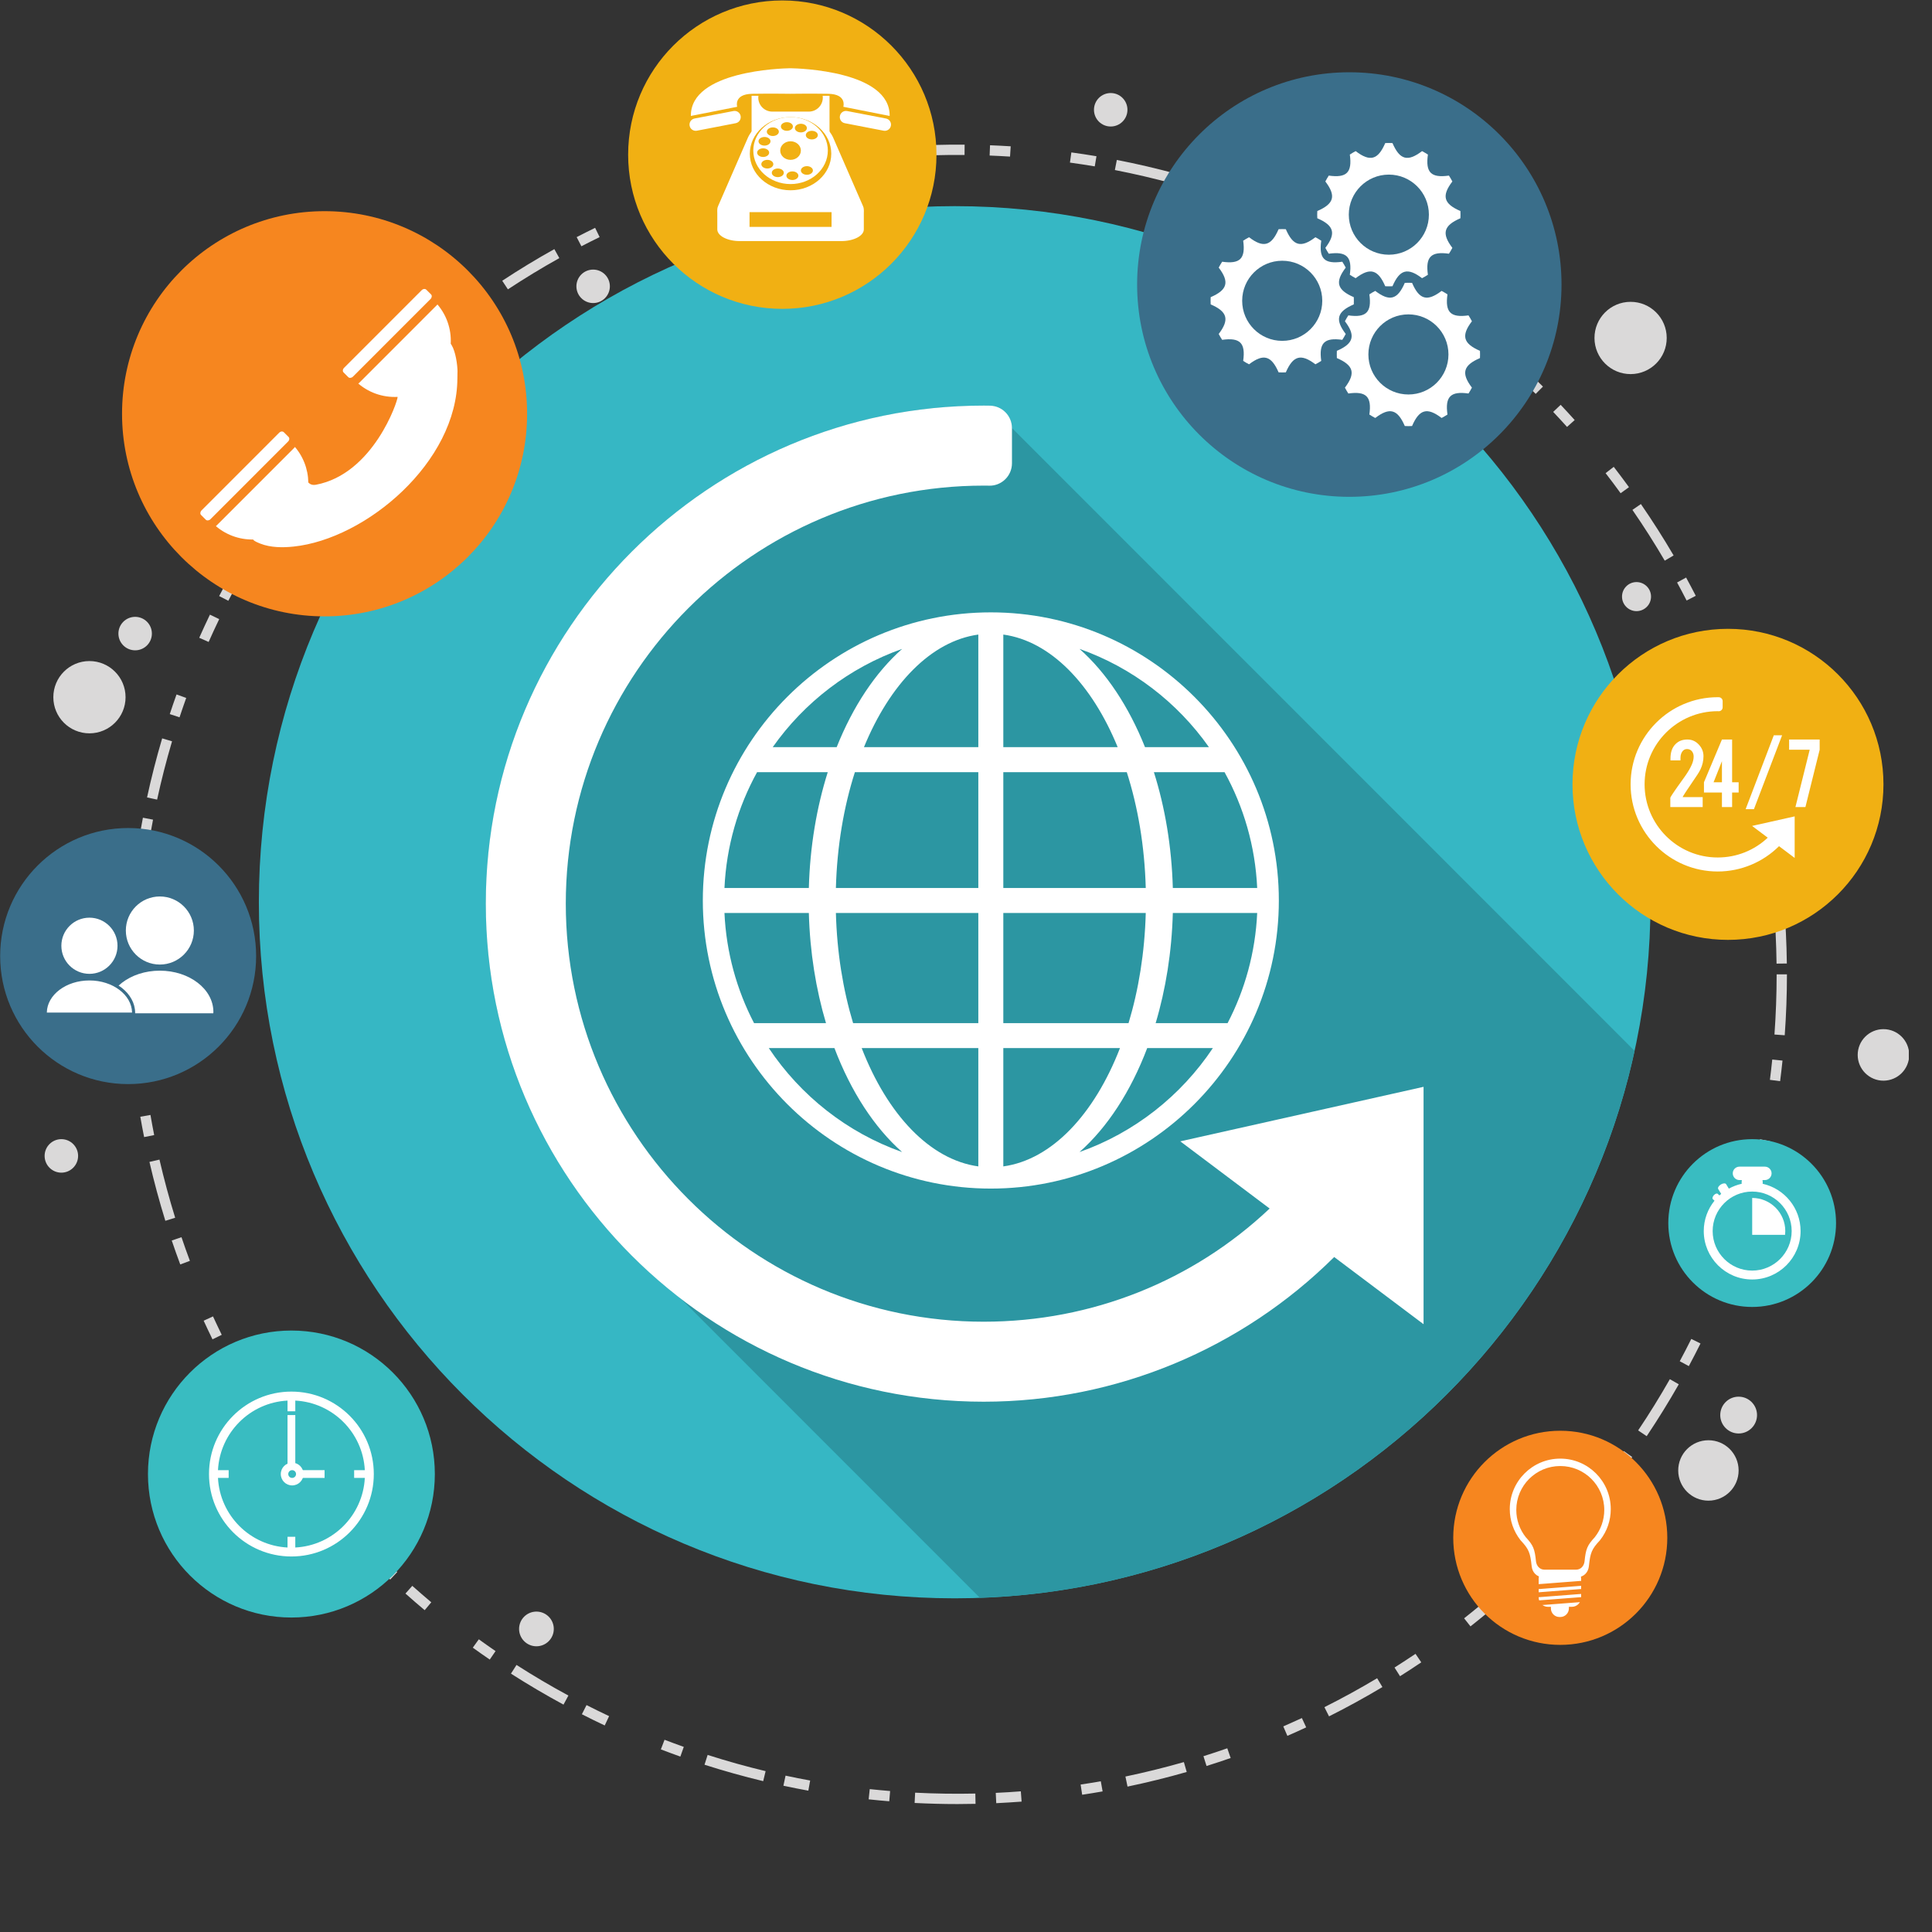 <svg xmlns="http://www.w3.org/2000/svg" xmlns:xlink="http://www.w3.org/1999/xlink" width="500" zoomAndPan="magnify" viewBox="0 0 375 375" height="500" preserveAspectRatio="xMidYMid meet" version="1.0"><rect x="0" y="0" width="375" height="375" fill="#333333" stroke="none"/><defs><clipPath id="03416dc0c5"><path d="M 24 28 L 347 28 L 347 350.25 L 24 350.25 Z M 24 28 " clip-rule="nonzero"/></clipPath><clipPath id="975402083e"><path d="M 360 199 L 370.5 199 L 370.5 210 L 360 210 Z M 360 199 " clip-rule="nonzero"/></clipPath></defs><path fill="#36b7c4" d="M 320.363 175.125 C 320.363 249.746 259.895 310.234 185.305 310.234 C 110.711 310.234 50.246 249.746 50.246 175.125 C 50.246 100.508 110.711 40.012 185.305 40.012 C 259.895 40.012 320.363 100.508 320.363 175.125 " fill-opacity="1" fill-rule="nonzero"/><path fill="#2c96a2" d="M 190.199 310.137 L 132.113 252.023 C 125.441 246.887 119.465 240.91 114.332 234.238 C 101.781 217.93 94.293 197.527 94.293 175.398 C 94.293 168.469 95.039 161.719 96.43 155.199 C 104.352 118.078 133.629 88.789 170.742 80.863 C 177.258 79.469 184.004 78.723 190.93 78.723 C 191.207 78.723 191.484 78.727 191.758 78.73 L 192.082 78.738 L 192.133 78.738 C 194.508 78.766 196.418 80.699 196.422 83.082 L 317.27 203.973 C 304.391 263.191 252.711 307.906 190.199 310.137 " fill-opacity="1" fill-rule="nonzero"/><path fill="#ffffff" d="M 276.312 210.953 L 229.094 221.535 L 246.438 234.574 C 231.617 248.578 211.992 256.543 190.93 256.543 C 146.207 256.543 109.82 220.141 109.82 175.398 C 109.82 130.656 146.207 94.258 190.93 94.258 C 191.156 94.258 191.383 94.262 191.613 94.262 L 192.023 94.27 C 193.176 94.301 194.305 93.832 195.133 93.016 C 195.957 92.199 196.422 91.086 196.422 89.922 L 196.422 83.086 C 196.422 80.703 194.512 78.766 192.133 78.738 L 191.758 78.73 C 191.484 78.727 191.207 78.723 190.93 78.723 C 137.645 78.723 94.293 122.094 94.293 175.398 C 94.293 228.707 137.645 272.07 190.93 272.07 C 216.777 272.07 241.102 261.719 258.965 243.988 L 276.312 257.027 L 276.312 210.953 " fill-opacity="1" fill-rule="nonzero"/><path fill="#ffffff" d="M 209.531 223.613 C 214.945 218.824 219.484 211.844 222.672 203.434 L 235.414 203.434 C 229.246 212.684 220.184 219.852 209.531 223.613 Z M 149.223 203.434 L 161.965 203.434 C 165.152 211.844 169.688 218.824 175.102 223.613 C 164.453 219.852 155.395 212.684 149.223 203.434 Z M 175.102 125.953 C 169.93 130.527 165.555 137.109 162.398 145.023 L 149.984 145.023 C 156.125 136.309 164.883 129.566 175.102 125.953 Z M 234.656 145.023 L 222.246 145.023 C 219.082 137.109 214.711 130.527 209.531 125.949 C 219.758 129.566 228.516 136.309 234.656 145.023 Z M 227.645 172.359 C 227.422 164.309 226.125 156.695 223.969 149.875 L 237.684 149.875 C 241.391 156.602 243.648 164.238 244.02 172.359 Z M 227.645 177.207 L 244.02 177.207 C 243.668 184.883 241.633 192.129 238.277 198.586 L 224.312 198.586 C 226.262 192.047 227.438 184.824 227.645 177.207 Z M 194.742 198.586 L 194.742 177.207 L 222.391 177.207 C 222.188 184.883 221 192.129 219.051 198.586 Z M 194.742 226.398 L 194.742 203.434 L 217.387 203.434 C 212.402 216.273 204.184 225.094 194.742 226.398 Z M 189.891 203.434 L 189.891 226.398 C 180.453 225.094 172.234 216.273 167.254 203.434 Z M 162.246 177.207 L 189.891 177.207 L 189.891 198.586 L 165.586 198.586 C 163.637 192.129 162.453 184.883 162.246 177.207 Z M 156.996 172.359 L 140.617 172.359 C 140.988 164.238 143.246 156.602 146.949 149.875 L 160.668 149.875 C 158.512 156.695 157.215 164.309 156.996 172.359 Z M 189.891 149.875 L 189.891 172.359 L 162.246 172.359 C 162.469 164.238 163.777 156.602 165.934 149.875 Z M 189.891 123.168 L 189.891 145.023 L 167.695 145.023 C 172.715 132.781 180.73 124.43 189.891 123.168 Z M 218.707 149.875 C 220.863 156.602 222.172 164.238 222.391 172.359 L 194.742 172.359 L 194.742 149.875 Z M 194.742 145.023 L 194.742 123.168 C 203.906 124.43 211.926 132.781 216.941 145.023 Z M 140.617 177.207 L 156.996 177.207 C 157.203 184.824 158.379 192.047 160.324 198.586 L 146.359 198.586 C 143.004 192.129 140.969 184.883 140.617 177.207 Z M 192.316 118.859 C 161.492 118.859 136.418 143.945 136.418 174.781 C 136.418 205.617 161.492 230.703 192.316 230.703 C 223.145 230.703 248.223 205.617 248.223 174.781 C 248.223 143.945 223.145 118.859 192.316 118.859 " fill-opacity="1" fill-rule="nonzero"/><g clip-path="url(#03416dc0c5)"><path fill="#dad9d9" d="M 196.047 30.395 C 194.734 30.312 193.414 30.246 192.086 30.191 L 192.164 28.195 C 193.504 28.246 194.844 28.316 196.176 28.398 Z M 175.535 30.402 L 175.406 28.414 C 179.316 28.156 183.305 28.051 187.234 28.078 L 187.219 30.082 C 183.332 30.039 179.398 30.156 175.535 30.402 Z M 166.734 31.211 L 166.496 29.23 C 168.117 29.035 169.766 28.859 171.402 28.715 L 171.578 30.707 C 169.965 30.852 168.336 31.02 166.734 31.211 Z M 212.492 32.293 C 210.891 32.023 209.273 31.781 207.676 31.559 L 207.949 29.582 C 209.562 29.801 211.203 30.055 212.824 30.324 Z M 151.309 33.84 L 150.875 31.887 C 152.184 31.598 153.492 31.324 154.809 31.07 L 155.191 33.027 C 153.895 33.285 152.598 33.551 151.309 33.84 Z M 227.773 35.656 C 224.031 34.641 220.207 33.746 216.395 33.004 L 216.777 31.043 C 220.637 31.793 224.512 32.703 228.301 33.73 Z M 236.246 38.227 C 234.988 37.805 233.719 37.402 232.449 37.012 L 233.035 35.102 C 234.324 35.492 235.602 35.91 236.879 36.332 Z M 135.363 38.266 L 134.727 36.367 C 138.449 35.125 142.27 33.996 146.078 33.031 L 146.57 34.969 C 142.809 35.922 139.039 37.031 135.363 38.266 Z M 127.062 41.305 L 126.324 39.449 C 127.84 38.84 129.395 38.25 130.934 37.691 L 131.613 39.566 C 130.094 40.125 128.566 40.703 127.062 41.305 Z M 251.672 44.297 C 250.191 43.621 248.688 42.965 247.195 42.344 L 247.969 40.5 C 249.477 41.129 250.996 41.793 252.496 42.48 Z M 112.848 47.801 L 111.93 46.023 C 113.113 45.41 114.309 44.812 115.512 44.223 L 116.387 46.02 C 115.199 46.602 114.02 47.191 112.848 47.801 Z M 265.59 51.488 C 262.23 49.539 258.758 47.684 255.266 45.992 L 256.145 44.195 C 259.672 45.914 263.191 47.789 266.59 49.762 Z M 273.113 56.148 C 272.008 55.418 270.895 54.703 269.77 54 L 270.824 52.312 C 271.965 53.02 273.094 53.742 274.211 54.477 Z M 98.582 56.16 L 97.484 54.492 C 100.766 52.332 104.164 50.262 107.598 48.355 L 108.566 50.098 C 105.18 51.984 101.824 54.031 98.582 56.16 Z M 91.344 61.215 L 90.156 59.605 C 91.465 58.641 92.812 57.672 94.16 56.738 L 95.301 58.375 C 93.969 59.301 92.637 60.258 91.344 61.215 Z M 286.457 65.957 C 285.207 64.934 283.922 63.91 282.641 62.93 L 283.859 61.344 C 285.152 62.344 286.457 63.371 287.723 64.414 Z M 79.242 71.137 L 77.902 69.652 C 78.895 68.754 79.898 67.871 80.914 66.996 L 82.215 68.508 C 81.215 69.371 80.223 70.246 79.242 71.137 Z M 298.078 76.453 C 295.324 73.715 292.438 71.039 289.5 68.508 L 290.801 66.996 C 293.777 69.555 296.699 72.262 299.488 75.039 Z M 67.559 82.859 L 66.07 81.527 C 68.695 78.602 71.469 75.742 74.301 73.016 L 75.68 74.457 C 72.887 77.145 70.152 79.977 67.559 82.859 Z M 304.16 82.863 C 303.277 81.879 302.379 80.91 301.473 79.949 L 302.922 78.574 C 303.844 79.547 304.746 80.531 305.645 81.531 Z M 61.832 89.602 L 60.273 88.348 C 61.297 87.074 62.359 85.793 63.422 84.555 L 64.945 85.848 C 63.891 87.082 62.844 88.34 61.832 89.602 Z M 314.562 95.734 C 313.617 94.426 312.637 93.117 311.645 91.84 L 313.227 90.613 C 314.227 91.914 315.223 93.238 316.184 94.559 Z M 52.637 102.281 L 50.965 101.191 C 51.699 100.066 52.449 98.953 53.207 97.848 L 54.852 98.98 C 54.102 100.07 53.359 101.172 52.637 102.281 Z M 323.125 108.824 C 321.168 105.484 319.059 102.164 316.852 98.969 L 318.496 97.836 C 320.73 101.074 322.867 104.43 324.848 107.812 Z M 327.371 116.559 C 326.766 115.383 326.152 114.215 325.52 113.059 L 327.273 112.102 C 327.91 113.273 328.535 114.453 329.148 115.645 Z M 44.316 116.609 L 42.539 115.695 C 44.336 112.203 46.281 108.723 48.328 105.363 L 50.035 106.406 C 48.012 109.727 46.09 113.156 44.316 116.609 Z M 40.496 124.602 L 38.672 123.793 C 39.336 122.293 40.035 120.789 40.746 119.305 L 42.547 120.172 C 41.844 121.629 41.152 123.121 40.496 124.602 Z M 334.141 131.633 C 333.559 130.129 332.945 128.613 332.316 127.137 L 334.156 126.355 C 334.789 127.852 335.41 129.387 336.004 130.914 Z M 34.848 139.234 L 32.953 138.605 C 33.375 137.324 33.812 136.055 34.266 134.793 L 36.145 135.469 C 35.699 136.711 35.266 137.973 34.848 139.234 Z M 339.07 146.492 C 338.035 142.754 336.84 139.004 335.531 135.352 L 337.41 134.68 C 338.738 138.375 339.945 142.172 340.992 145.961 Z M 341.195 155.078 C 340.91 153.777 340.609 152.492 340.297 151.207 L 342.238 150.734 C 342.555 152.031 342.859 153.336 343.148 154.648 Z M 30.496 155.203 L 28.543 154.781 C 29.375 150.938 30.363 147.074 31.477 143.316 L 33.395 143.883 C 32.297 147.598 31.316 151.406 30.496 155.203 Z M 28.859 163.895 L 26.887 163.578 C 27.145 161.957 27.434 160.32 27.738 158.719 L 29.703 159.094 C 29.398 160.676 29.113 162.289 28.859 163.895 Z M 343.871 171.41 C 343.691 169.805 343.488 168.18 343.258 166.578 L 345.238 166.297 C 345.465 167.918 345.676 169.562 345.855 171.191 Z M 27.16 179.457 L 25.168 179.336 C 25.246 177.992 25.344 176.66 25.457 175.324 L 27.445 175.492 C 27.336 176.809 27.238 178.129 27.16 179.457 Z M 344.828 187.039 C 344.777 183.152 344.59 179.223 344.258 175.359 L 346.246 175.191 C 346.578 179.102 346.777 183.074 346.824 187.016 Z M 25.023 196.098 C 24.926 193.781 24.875 191.438 24.875 189.121 C 24.875 187.508 24.898 185.875 24.945 184.258 L 26.945 184.32 C 26.895 185.914 26.871 187.527 26.871 189.121 C 26.871 191.406 26.918 193.727 27.016 196.012 Z M 346.414 200.945 L 344.422 200.801 C 344.699 196.938 344.844 193.008 344.844 189.121 L 346.844 189.121 C 346.844 193.059 346.699 197.035 346.414 200.945 Z M 25.648 205.027 C 25.488 203.406 25.352 201.746 25.242 200.109 L 27.234 199.98 C 27.348 201.59 27.477 203.227 27.637 204.832 Z M 345.52 209.855 L 343.539 209.598 C 343.707 208.289 343.859 206.973 343.992 205.656 L 345.984 205.859 C 345.844 207.195 345.691 208.523 345.52 209.855 Z M 27.973 220.707 C 27.707 219.395 27.465 218.074 27.234 216.758 L 29.203 216.41 C 29.43 217.723 29.672 219.023 29.926 220.316 Z M 342.52 226.344 L 340.574 225.883 C 340.945 224.32 341.297 222.719 341.621 221.125 L 343.578 221.531 C 343.25 223.141 342.891 224.762 342.52 226.344 Z M 32.094 236.957 C 30.93 233.199 29.891 229.355 29.008 225.527 L 30.953 225.078 C 31.828 228.855 32.852 232.656 34 236.363 Z M 338.109 241.57 L 336.223 240.922 C 337.484 237.25 338.625 233.484 339.613 229.738 L 341.543 230.246 C 340.547 234.043 339.391 237.852 338.109 241.57 Z M 34.988 245.43 C 34.418 243.891 33.855 242.324 33.336 240.781 L 35.227 240.141 C 35.742 241.668 36.289 243.207 36.859 244.73 Z M 334.945 249.977 L 333.102 249.219 C 333.602 247.996 334.086 246.758 334.559 245.516 L 336.426 246.227 C 335.949 247.484 335.457 248.73 334.945 249.977 Z M 41.246 259.965 C 40.66 258.77 40.09 257.559 39.531 256.348 L 41.344 255.512 C 41.895 256.711 42.461 257.898 43.039 259.086 Z M 327.801 265.16 L 326.039 264.215 C 326.812 262.777 327.566 261.316 328.281 259.883 L 330.066 260.77 C 329.344 262.23 328.578 263.703 327.801 265.16 Z M 49.395 274.594 C 47.305 271.27 45.316 267.82 43.484 264.348 L 45.246 263.418 C 47.059 266.844 49.023 270.25 51.09 273.535 Z M 319.621 278.762 L 317.961 277.641 C 320.125 274.426 322.191 271.078 324.117 267.699 L 325.852 268.688 C 323.906 272.105 321.805 275.496 319.621 278.762 Z M 54.352 282.027 C 53.402 280.691 52.465 279.324 51.57 277.965 L 53.234 276.863 C 54.121 278.199 55.043 279.555 55.984 280.879 Z M 314.422 286.055 L 312.832 284.855 C 313.625 283.797 314.41 282.727 315.184 281.652 L 316.809 282.809 C 316.027 283.902 315.234 284.984 314.422 286.055 Z M 64.125 294.504 C 63.246 293.492 62.383 292.469 61.531 291.438 L 63.074 290.168 C 63.918 291.188 64.766 292.195 65.633 293.195 Z M 303.645 298.898 L 302.184 297.535 C 303.293 296.348 304.391 295.129 305.449 293.922 L 306.949 295.238 C 305.879 296.461 304.766 297.691 303.645 298.898 Z M 75.738 306.59 C 72.867 303.898 70.066 301.07 67.406 298.18 L 68.879 296.828 C 71.504 299.688 74.27 302.477 77.102 305.133 Z M 292.285 309.953 L 290.965 308.453 C 293.875 305.883 296.727 303.176 299.441 300.406 L 300.867 301.805 C 298.121 304.609 295.23 307.352 292.285 309.953 Z M 82.43 312.535 C 81.176 311.484 79.922 310.398 78.699 309.305 L 80.027 307.812 C 81.238 308.891 82.48 309.965 83.711 311.004 Z M 285.422 315.68 L 284.184 314.113 C 285.223 313.293 286.25 312.461 287.266 311.617 L 288.539 313.156 C 287.512 314.008 286.473 314.852 285.422 315.68 Z M 95.062 322.121 C 93.949 321.363 92.855 320.59 91.77 319.809 L 92.938 318.188 C 94.008 318.961 95.094 319.727 96.188 320.477 Z M 271.746 325.352 L 270.676 323.668 C 272.059 322.793 273.426 321.895 274.75 321.008 L 275.867 322.66 C 274.527 323.562 273.145 324.473 271.746 325.352 Z M 109.375 330.863 C 105.922 328.996 102.488 326.973 99.176 324.852 L 100.254 323.164 C 103.523 325.262 106.914 327.262 110.328 329.105 Z M 257.965 333.145 L 257.066 331.359 C 260.523 329.625 263.969 327.734 267.301 325.742 L 268.328 327.457 C 264.949 329.477 261.461 331.391 257.965 333.145 Z M 117.375 334.91 C 115.875 334.207 114.383 333.469 112.941 332.734 L 113.844 330.957 C 115.273 331.68 116.746 332.406 118.227 333.102 Z M 249.879 336.926 L 249.086 335.094 C 250.293 334.566 251.496 334.027 252.695 333.473 L 253.531 335.281 C 252.324 335.848 251.102 336.395 249.879 336.926 Z M 132.055 340.953 C 130.789 340.5 129.527 340.035 128.273 339.555 L 128.988 337.688 C 130.227 338.164 131.469 338.621 132.723 339.07 Z M 234.188 342.777 L 233.59 340.875 C 235.148 340.387 236.699 339.871 238.215 339.34 L 238.871 341.23 C 237.34 341.758 235.766 342.285 234.188 342.777 Z M 148.137 345.719 C 144.316 344.801 140.484 343.73 136.746 342.531 L 137.352 340.629 C 141.043 341.812 144.828 342.875 148.605 343.777 Z M 218.852 346.777 L 218.445 344.824 C 222.234 344.031 226.055 343.086 229.789 342.02 L 230.34 343.938 C 226.555 345.023 222.691 345.977 218.852 346.777 Z M 156.898 347.566 C 155.289 347.273 153.664 346.953 152.059 346.609 L 152.477 344.652 C 154.062 344.996 155.668 345.312 157.25 345.598 Z M 210.047 348.359 L 209.75 346.379 C 211.059 346.188 212.367 345.969 213.664 345.742 L 214.016 347.711 C 212.695 347.945 211.375 348.16 210.047 348.359 Z M 172.605 349.625 C 171.266 349.52 169.93 349.391 168.605 349.25 L 168.816 347.266 C 170.129 347.406 171.445 347.527 172.77 347.637 Z M 193.371 349.996 L 193.277 347.996 C 194.91 347.922 196.547 347.82 198.141 347.695 L 198.293 349.691 C 196.676 349.812 195.02 349.914 193.371 349.996 Z M 185.859 350.168 C 183.094 350.168 180.289 350.094 177.527 349.953 L 177.625 347.957 C 181.516 348.156 185.445 348.211 189.312 348.129 L 189.352 350.125 C 188.195 350.152 187.027 350.164 185.859 350.168 " fill-opacity="1" fill-rule="nonzero"/></g><path fill="#3a6e8a" d="M 261.902 14.027 C 284.652 14.027 303.09 32.477 303.09 55.23 C 303.09 77.984 284.652 96.434 261.902 96.434 C 239.16 96.434 220.715 77.984 220.715 55.23 C 220.715 32.477 239.16 14.027 261.902 14.027 " fill-opacity="1" fill-rule="nonzero"/><path fill="#ffffff" d="M 248.879 66.16 C 244.586 66.16 241.105 62.676 241.105 58.383 C 241.105 54.086 244.586 50.609 248.879 50.609 C 253.172 50.609 256.652 54.086 256.652 58.383 C 256.652 62.676 253.172 66.16 248.879 66.16 Z M 262.77 59.082 C 262.777 58.852 262.785 58.617 262.785 58.383 C 262.785 58.148 262.777 57.914 262.77 57.68 C 259.504 56.27 259.078 54.738 261.207 51.941 C 261 51.551 260.777 51.172 260.539 50.801 C 257.062 51.297 255.965 50.199 256.453 46.719 C 256.09 46.48 255.711 46.258 255.32 46.047 C 252.52 48.184 250.988 47.75 249.578 44.488 C 249.348 44.477 249.113 44.469 248.879 44.469 C 248.645 44.469 248.406 44.477 248.176 44.488 C 246.766 47.75 245.234 48.184 242.438 46.047 C 242.047 46.258 241.664 46.48 241.301 46.719 C 241.789 50.199 240.695 51.297 237.219 50.801 C 236.98 51.172 236.754 51.551 236.551 51.941 C 238.676 54.738 238.25 56.27 234.992 57.68 C 234.977 57.914 234.973 58.148 234.973 58.383 C 234.973 58.617 234.977 58.852 234.992 59.082 C 238.25 60.492 238.676 62.027 236.551 64.824 C 236.754 65.215 236.98 65.598 237.219 65.961 C 240.695 65.473 241.789 66.57 241.301 70.047 C 241.664 70.289 242.047 70.512 242.438 70.711 C 245.234 68.586 246.766 69.02 248.176 72.273 C 248.406 72.285 248.645 72.293 248.879 72.293 C 249.113 72.293 249.348 72.285 249.578 72.273 C 250.988 69.02 252.52 68.586 255.32 70.711 C 255.711 70.512 256.09 70.289 256.453 70.047 C 255.965 66.57 257.062 65.473 260.539 65.961 C 260.777 65.598 261 65.215 261.207 64.824 C 259.078 62.027 259.504 60.492 262.77 59.082 " fill-opacity="1" fill-rule="nonzero"/><path fill="#ffffff" d="M 269.574 49.441 C 265.285 49.441 261.801 45.957 261.801 41.664 C 261.801 37.371 265.285 33.891 269.574 33.891 C 273.871 33.891 277.348 37.371 277.348 41.664 C 277.348 45.957 273.871 49.441 269.574 49.441 Z M 283.465 42.363 C 283.477 42.133 283.48 41.898 283.48 41.664 C 283.48 41.43 283.477 41.195 283.465 40.961 C 280.203 39.555 279.777 38.023 281.902 35.223 C 281.699 34.832 281.477 34.453 281.238 34.082 C 277.758 34.578 276.664 33.477 277.156 30 C 276.789 29.762 276.406 29.539 276.016 29.332 C 273.223 31.465 271.688 31.031 270.277 27.77 C 270.047 27.758 269.809 27.754 269.574 27.754 C 269.34 27.754 269.105 27.758 268.875 27.77 C 267.465 31.031 265.934 31.465 263.133 29.332 C 262.742 29.539 262.367 29.762 262 30 C 262.488 33.477 261.391 34.578 257.914 34.082 C 257.676 34.453 257.453 34.832 257.25 35.223 C 259.379 38.023 258.945 39.555 255.688 40.961 C 255.68 41.195 255.668 41.43 255.668 41.664 C 255.668 41.898 255.68 42.133 255.688 42.363 C 258.945 43.773 259.379 45.309 257.25 48.109 C 257.453 48.5 257.676 48.883 257.914 49.246 C 261.391 48.758 262.488 49.852 262 53.332 C 262.367 53.57 262.742 53.797 263.133 53.996 C 265.934 51.871 267.465 52.297 268.875 55.559 C 269.105 55.57 269.34 55.574 269.574 55.574 C 269.809 55.574 270.047 55.57 270.277 55.559 C 271.688 52.297 273.223 51.871 276.016 53.996 C 276.406 53.797 276.789 53.57 277.156 53.332 C 276.664 49.852 277.758 48.758 281.238 49.246 C 281.477 48.883 281.699 48.5 281.902 48.109 C 279.777 45.309 280.203 43.773 283.465 42.363 " fill-opacity="1" fill-rule="nonzero"/><path fill="#ffffff" d="M 273.375 76.57 C 269.082 76.57 265.602 73.094 265.602 68.797 C 265.602 64.504 269.082 61.02 273.375 61.02 C 277.664 61.02 281.145 64.504 281.145 68.797 C 281.145 73.094 277.664 76.57 273.375 76.57 Z M 287.262 69.5 C 287.273 69.266 287.277 69.031 287.277 68.797 C 287.277 68.562 287.273 68.328 287.262 68.098 C 284.004 66.688 283.57 65.152 285.699 62.355 C 285.496 61.965 285.273 61.582 285.035 61.215 C 281.559 61.707 280.461 60.609 280.953 57.133 C 280.582 56.891 280.203 56.668 279.812 56.465 C 277.016 58.594 275.48 58.164 274.078 54.902 C 273.844 54.895 273.609 54.887 273.375 54.887 C 273.141 54.887 272.906 54.895 272.672 54.902 C 271.262 58.164 269.73 58.594 266.934 56.465 C 266.543 56.668 266.164 56.891 265.793 57.133 C 266.285 60.609 265.191 61.707 261.711 61.215 C 261.473 61.582 261.25 61.965 261.047 62.355 C 263.176 65.152 262.742 66.688 259.484 68.098 C 259.473 68.328 259.469 68.562 259.469 68.797 C 259.469 69.031 259.473 69.266 259.484 69.5 C 262.742 70.91 263.176 72.441 261.047 75.238 C 261.25 75.629 261.473 76.008 261.711 76.379 C 265.191 75.887 266.285 76.984 265.793 80.461 C 266.164 80.699 266.543 80.922 266.934 81.129 C 269.73 78.996 271.262 79.43 272.672 82.691 C 272.906 82.703 273.141 82.711 273.375 82.711 C 273.609 82.711 273.844 82.703 274.078 82.691 C 275.48 79.43 277.016 78.996 279.812 81.129 C 280.203 80.922 280.582 80.699 280.953 80.461 C 280.461 76.984 281.559 75.887 285.035 76.379 C 285.273 76.008 285.496 75.629 285.699 75.238 C 283.57 72.441 284.004 70.91 287.262 69.5 " fill-opacity="1" fill-rule="nonzero"/><path fill="#f6861f" d="M 302.848 277.707 C 314.32 277.707 323.621 287.012 323.621 298.484 C 323.621 309.965 314.32 319.27 302.848 319.27 C 291.371 319.27 282.074 309.965 282.074 298.484 C 282.074 287.012 291.371 277.707 302.848 277.707 " fill-opacity="1" fill-rule="nonzero"/><path fill="#ffffff" d="M 305.09 304.574 L 300.461 304.574 C 299.461 304.574 298.656 305.383 298.656 306.379 L 298.656 310.074 C 298.656 311.07 299.461 311.883 300.461 311.883 L 301.031 311.883 L 301.031 312.199 C 301.031 313.113 301.777 313.859 302.688 313.859 L 302.855 313.859 C 303.773 313.859 304.52 313.113 304.52 312.199 L 304.52 311.883 L 305.09 311.883 C 306.082 311.883 306.895 311.07 306.895 310.074 L 306.895 306.379 C 306.895 305.383 306.082 304.574 305.09 304.574 " fill-opacity="1" fill-rule="nonzero"/><path fill="#ffffff" d="M 306.277 306.105 L 299.418 306.105 C 298.312 306.105 297.418 305.223 297.297 304.012 C 297.02 301.352 296.742 300.691 295.168 298.992 L 295.152 298.984 L 295.113 298.93 C 293.762 297.195 293.047 295.113 293.047 292.91 C 293.047 287.512 297.441 283.117 302.836 283.117 L 302.852 283.117 C 308.258 283.117 312.648 287.512 312.648 292.91 C 312.648 295.109 311.938 297.188 310.59 298.918 L 310.523 299 C 308.953 300.691 308.676 301.352 308.402 304.012 C 308.277 305.223 307.383 306.105 306.277 306.105 " fill-opacity="1" fill-rule="nonzero"/><path fill="#f6861f" d="M 311.387 293.078 C 311.387 288.375 307.566 284.555 302.859 284.555 L 302.836 284.555 C 298.125 284.555 294.312 288.375 294.312 293.078 C 294.312 295.062 294.988 296.891 296.129 298.34 L 296.125 298.34 L 296.145 298.363 C 297.629 299.965 297.887 300.656 298.133 303.039 C 298.227 303.938 298.863 304.668 299.758 304.668 L 305.938 304.668 C 306.836 304.668 307.469 303.938 307.562 303.039 C 307.809 300.656 308.07 299.965 309.555 298.363 L 309.574 298.34 L 309.57 298.34 C 310.703 296.891 311.387 295.062 311.387 293.078 " fill-opacity="1" fill-rule="nonzero"/><path fill="#f6861f" d="M 307.305 307.297 C 307.324 307.559 307.129 307.789 306.863 307.809 L 298.754 308.434 C 298.492 308.453 298.262 308.254 298.242 307.992 C 298.219 307.73 298.418 307.504 298.68 307.48 L 306.793 306.855 C 307.059 306.836 307.285 307.035 307.305 307.297 " fill-opacity="1" fill-rule="nonzero"/><path fill="#f6861f" d="M 307.305 308.871 C 307.324 309.137 307.129 309.363 306.863 309.387 L 298.754 310.008 C 298.492 310.031 298.262 309.828 298.242 309.566 C 298.219 309.305 298.418 309.078 298.68 309.059 L 306.793 308.434 C 307.059 308.414 307.285 308.609 307.305 308.871 " fill-opacity="1" fill-rule="nonzero"/><path fill="#f6861f" d="M 307.305 310.445 C 307.324 310.711 307.129 310.941 306.863 310.961 L 298.754 311.582 C 298.492 311.605 298.262 311.406 298.242 311.145 C 298.219 310.883 298.418 310.656 298.68 310.637 L 306.793 310.012 C 307.059 309.988 307.285 310.188 307.305 310.445 " fill-opacity="1" fill-rule="nonzero"/><path fill="#f6861f" d="M 102.312 80.309 C 102.312 102.027 84.711 119.637 63 119.637 C 41.289 119.637 23.688 102.027 23.688 80.309 C 23.688 58.59 41.289 40.988 63 40.988 C 84.711 40.988 102.312 58.59 102.312 80.309 " fill-opacity="1" fill-rule="nonzero"/><path fill="#ffffff" d="M 88.809 72.184 C 88.812 72.344 88.812 72.5 88.812 72.66 C 88.812 72.414 88.812 72.266 88.809 72.184 " fill-opacity="1" fill-rule="nonzero"/><path fill="#ffffff" d="M 88.777 73.375 C 88.773 73.945 88.777 74.191 88.812 72.66 C 88.809 72.895 88.797 73.137 88.777 73.375 " fill-opacity="1" fill-rule="nonzero"/><path fill="#ffffff" d="M 88.809 72.184 C 88.793 70.75 88.426 68.262 87.668 67 L 87.488 66.719 C 87.637 63.852 86.66 60.941 84.555 58.695 L 69.156 74.102 C 71.398 76.207 74.312 77.184 77.18 77.035 C 77.215 77.848 72.461 92.004 61.316 94.09 C 60.281 94.285 59.891 93.641 59.844 93.66 C 59.805 91.035 58.824 88.414 56.898 86.363 L 41.504 101.766 C 43.641 103.773 46.391 104.758 49.129 104.719 C 49.18 104.82 49.289 104.906 49.387 104.969 C 49.738 105.199 50.141 105.359 50.527 105.516 C 52.539 106.301 54.844 106.312 56.973 106.09 C 71.016 104.633 88.777 89.699 88.777 73.375 C 88.785 72.777 88.805 71.828 88.809 72.184 " fill-opacity="1" fill-rule="nonzero"/><path fill="#ffffff" d="M 83.34 55.613 C 83.09 55.367 82.754 55.23 82.387 55.23 C 81.973 55.23 81.559 55.406 81.25 55.715 L 66.176 70.793 C 65.574 71.398 65.527 72.336 66.074 72.887 L 67.012 73.824 C 67.258 74.07 67.594 74.207 67.961 74.207 C 68.375 74.207 68.793 74.031 69.105 73.719 L 84.172 58.645 C 84.777 58.035 84.82 57.102 84.273 56.555 L 83.34 55.613 " fill-opacity="1" fill-rule="nonzero"/><path fill="#f6861f" d="M 82.387 56.086 C 82.199 56.086 81.996 56.172 81.852 56.32 L 66.781 71.398 C 66.641 71.539 66.555 71.719 66.543 71.906 C 66.539 71.992 66.551 72.156 66.676 72.277 L 67.617 73.219 C 67.816 73.422 68.242 73.371 68.5 73.113 L 83.566 58.039 C 83.836 57.773 83.883 57.363 83.676 57.156 L 82.738 56.219 C 82.652 56.133 82.527 56.086 82.387 56.086 Z M 67.961 75.059 C 67.363 75.059 66.82 74.832 66.406 74.426 L 65.469 73.488 C 65.035 73.051 64.809 72.457 64.84 71.816 C 64.875 71.215 65.133 70.633 65.578 70.191 L 80.645 55.117 C 81.547 54.215 83.09 54.16 83.938 55.008 L 84.879 55.949 C 85.758 56.832 85.715 58.309 84.773 59.246 L 69.703 74.324 C 69.234 74.785 68.598 75.059 67.961 75.059 " fill-opacity="1" fill-rule="nonzero"/><path fill="#ffffff" d="M 55.684 83.277 C 55.438 83.031 55.102 82.895 54.734 82.895 C 54.32 82.895 53.902 83.074 53.594 83.383 L 38.523 98.461 C 37.918 99.062 37.867 100 38.418 100.551 L 39.355 101.488 C 39.605 101.738 39.941 101.871 40.305 101.871 C 40.723 101.871 41.137 101.695 41.449 101.387 L 56.52 86.309 C 56.812 86.008 56.988 85.625 57.004 85.227 C 57.02 84.836 56.883 84.48 56.625 84.215 L 55.684 83.277 " fill-opacity="1" fill-rule="nonzero"/><path fill="#f6861f" d="M 54.734 83.75 C 54.543 83.75 54.344 83.836 54.195 83.984 L 39.125 99.062 C 38.855 99.332 38.809 99.734 39.02 99.949 L 39.961 100.887 C 40.164 101.09 40.586 101.043 40.844 100.781 L 55.914 85.703 C 56.059 85.559 56.145 85.379 56.152 85.195 C 56.156 85.086 56.137 84.934 56.02 84.82 L 55.078 83.883 C 54.996 83.797 54.875 83.75 54.734 83.75 Z M 40.305 102.723 C 39.715 102.723 39.164 102.496 38.758 102.094 L 37.816 101.152 C 36.938 100.273 36.98 98.797 37.918 97.855 L 52.992 82.777 C 53.891 81.879 55.441 81.832 56.289 82.672 L 57.227 83.609 C 57.656 84.047 57.879 84.637 57.855 85.262 C 57.828 85.871 57.57 86.461 57.121 86.91 L 42.051 101.988 C 41.582 102.457 40.949 102.723 40.305 102.723 " fill-opacity="1" fill-rule="nonzero"/><path fill="#f1b013" d="M 365.578 152.238 C 365.578 168.914 352.066 182.43 335.398 182.43 C 318.73 182.43 305.219 168.914 305.219 152.238 C 305.219 135.566 318.73 122.055 335.398 122.055 C 352.066 122.055 365.578 135.566 365.578 152.238 " fill-opacity="1" fill-rule="nonzero"/><path fill="#ffffff" d="M 324.238 147.246 C 324.238 146.004 324.57 145.059 325.242 144.406 C 325.82 143.828 326.578 143.539 327.52 143.539 C 328.383 143.539 329.117 143.859 329.73 144.512 C 330.34 145.16 330.645 145.914 330.645 146.777 C 330.645 147.672 330.445 148.535 330.047 149.359 C 329.832 149.82 329.328 150.609 328.535 151.738 C 328.316 152.043 327.996 152.52 327.574 153.164 L 327.215 153.699 C 326.984 154.047 326.812 154.324 326.691 154.527 C 326.637 154.633 326.609 154.691 326.609 154.715 L 330.488 154.715 L 330.488 156.652 L 324.207 156.652 L 324.207 154.836 C 324.207 154.793 324.352 154.555 324.637 154.113 C 324.77 153.914 324.922 153.688 325.086 153.449 L 325.605 152.703 C 325.902 152.293 326.371 151.637 327.016 150.73 C 327.621 149.879 328.074 149.109 328.375 148.418 C 328.621 147.855 328.738 147.324 328.738 146.84 C 328.738 146.445 328.629 146.105 328.406 145.828 C 328.164 145.531 327.848 145.391 327.465 145.391 C 326.914 145.391 326.527 145.707 326.297 146.34 C 326.219 146.547 326.18 146.801 326.18 147.094 L 326.18 147.594 L 324.238 147.594 L 324.238 147.246 " fill-opacity="1" fill-rule="nonzero"/><path fill="#ffffff" d="M 334.227 151.84 L 334.227 147.746 L 332.602 151.84 Z M 330.738 151.84 L 334.227 143.539 L 336.203 143.539 L 336.203 151.84 L 337.469 151.84 L 337.469 153.828 L 336.203 153.828 L 336.203 156.652 L 334.227 156.652 L 334.227 153.828 L 330.738 153.828 L 330.738 151.84 " fill-opacity="1" fill-rule="nonzero"/><path fill="#ffffff" d="M 344.293 142.719 L 345.906 142.719 L 340.438 157.059 L 338.828 157.059 L 344.293 142.719 " fill-opacity="1" fill-rule="nonzero"/><path fill="#ffffff" d="M 353.195 143.539 L 353.195 145.523 L 350.43 156.652 L 348.492 156.652 L 351.262 145.523 L 347.266 145.523 L 347.266 143.539 L 353.195 143.539 " fill-opacity="1" fill-rule="nonzero"/><path fill="#ffffff" d="M 348.344 158.461 L 340.082 160.312 L 343.117 162.594 C 340.523 165.043 337.094 166.438 333.406 166.438 C 325.578 166.438 319.215 160.07 319.215 152.238 C 319.215 144.414 325.578 138.039 333.406 138.039 L 333.523 138.047 L 333.598 138.051 C 333.801 138.055 333.996 137.973 334.141 137.828 C 334.285 137.684 334.367 137.488 334.367 137.285 L 334.367 136.094 C 334.367 135.672 334.031 135.336 333.613 135.332 L 333.551 135.328 L 333.406 135.328 C 324.082 135.328 316.5 142.914 316.5 152.238 C 316.5 161.57 324.082 169.156 333.406 169.156 C 337.926 169.156 342.184 167.344 345.309 164.242 L 348.344 166.523 L 348.344 158.461 " fill-opacity="1" fill-rule="nonzero"/><path fill="#39bcc1" d="M 356.375 237.398 C 356.375 246.391 349.086 253.68 340.098 253.68 C 331.105 253.68 323.816 246.391 323.816 237.398 C 323.816 228.402 331.105 221.109 340.098 221.109 C 349.086 221.109 356.375 228.402 356.375 237.398 " fill-opacity="1" fill-rule="nonzero"/><path fill="#ffffff" d="M 340.098 246.621 C 335.867 246.621 332.426 243.18 332.426 238.949 C 332.426 234.723 335.867 231.281 340.098 231.281 C 344.324 231.281 347.762 234.723 347.762 238.949 C 347.762 243.18 344.324 246.621 340.098 246.621 Z M 342.129 229.77 C 342.137 229.68 342.145 229.586 342.145 229.48 C 342.145 229.336 342.129 229.191 342.102 229.051 L 342.559 229.051 C 343.277 229.051 343.863 228.465 343.863 227.75 C 343.863 227.027 343.277 226.445 342.559 226.445 L 337.633 226.445 C 336.91 226.445 336.328 227.027 336.328 227.75 C 336.328 228.465 336.91 229.051 337.633 229.051 L 338.086 229.051 C 338.062 229.191 338.047 229.336 338.047 229.48 C 338.047 229.586 338.055 229.68 338.062 229.77 C 337.18 229.969 336.34 230.289 335.566 230.711 L 335.043 229.852 C 334.898 229.621 334.441 229.648 334.02 229.906 C 333.598 230.164 333.367 230.559 333.508 230.789 L 334.082 231.73 C 333.969 231.832 333.852 231.93 333.742 232.031 L 333.414 231.727 C 333.258 231.582 332.922 231.699 332.656 231.984 C 332.398 232.27 332.309 232.617 332.465 232.758 L 332.785 233.055 C 331.48 234.668 330.699 236.715 330.699 238.949 C 330.699 244.129 334.914 248.348 340.098 248.348 C 345.277 248.348 349.492 244.129 349.492 238.949 C 349.492 234.465 346.336 230.703 342.129 229.77 " fill-opacity="1" fill-rule="nonzero"/><path fill="#ffffff" d="M 346.48 239.676 C 346.504 239.438 346.523 239.195 346.523 238.949 C 346.523 235.402 343.641 232.52 340.098 232.52 L 340.098 239.676 L 346.48 239.676 " fill-opacity="1" fill-rule="nonzero"/><path fill="#3a6e8a" d="M 24.875 160.719 C 38.598 160.719 49.715 171.844 49.715 185.57 C 49.715 199.297 38.598 210.422 24.875 210.422 C 11.156 210.422 0.031 199.297 0.031 185.57 C 0.031 171.844 11.156 160.719 24.875 160.719 " fill-opacity="1" fill-rule="nonzero"/><path fill="#ffffff" d="M 41.402 196.684 L 41.418 196.418 C 41.418 191.992 36.762 188.406 31.023 188.406 C 25.285 188.406 20.633 191.992 20.633 196.418 L 20.641 196.684 L 41.402 196.684 " fill-opacity="1" fill-rule="nonzero"/><path fill="#ffffff" d="M 37.629 180.613 C 37.629 184.258 34.672 187.219 31.023 187.219 C 27.379 187.219 24.426 184.258 24.426 180.613 C 24.426 176.965 27.379 174.004 31.023 174.004 C 34.672 174.004 37.629 176.965 37.629 180.613 " fill-opacity="1" fill-rule="nonzero"/><path fill="#ffffff" d="M 25.926 196.836 L 25.934 196.621 C 25.934 192.969 22.094 190.004 17.359 190.004 C 12.621 190.004 8.789 192.969 8.789 196.621 L 8.793 196.836 L 25.926 196.836 " fill-opacity="1" fill-rule="nonzero"/><path fill="#3a6e8a" d="M 9.09 196.535 L 25.633 196.535 C 25.57 193.098 21.883 190.305 17.359 190.305 C 12.832 190.305 9.145 193.098 9.09 196.535 Z M 25.926 197.137 L 8.504 197.137 L 8.492 196.812 L 8.488 196.621 C 8.488 192.809 12.465 189.703 17.359 189.703 C 22.254 189.703 26.234 192.809 26.234 196.621 L 26.227 196.824 L 26.211 197.109 L 25.926 197.137 " fill-opacity="1" fill-rule="nonzero"/><path fill="#ffffff" d="M 22.809 183.574 C 22.809 186.582 20.367 189.023 17.359 189.023 C 14.348 189.023 11.91 186.582 11.91 183.574 C 11.91 180.562 14.348 178.121 17.359 178.121 C 20.367 178.121 22.809 180.562 22.809 183.574 " fill-opacity="1" fill-rule="nonzero"/><path fill="#39bcc1" d="M 56.562 258.258 C 71.938 258.258 84.402 270.73 84.402 286.113 C 84.402 301.492 71.938 313.961 56.562 313.961 C 41.188 313.961 28.719 301.492 28.719 286.113 C 28.719 270.73 41.188 258.258 56.562 258.258 " fill-opacity="1" fill-rule="nonzero"/><path fill="#ffffff" d="M 57.316 300.371 L 57.316 298.293 L 55.809 298.293 L 55.809 300.371 C 48.523 299.992 42.688 294.152 42.309 286.863 L 44.383 286.863 L 44.383 285.355 L 42.309 285.355 C 42.688 278.07 48.523 272.23 55.809 271.852 L 55.809 273.934 L 57.316 273.934 L 57.316 271.852 C 64.598 272.23 70.434 278.07 70.812 285.355 L 68.738 285.355 L 68.738 286.863 L 70.812 286.863 C 70.434 294.152 64.598 299.992 57.316 300.371 Z M 56.562 270.109 C 47.727 270.109 40.566 277.277 40.566 286.113 C 40.566 294.949 47.727 302.113 56.562 302.113 C 65.395 302.113 72.555 294.949 72.555 286.113 C 72.555 277.277 65.395 270.109 56.562 270.109 " fill-opacity="1" fill-rule="nonzero"/><path fill="#ffffff" d="M 57.316 284.621 L 55.809 284.621 L 55.809 274.664 L 57.316 274.664 L 57.316 284.621 " fill-opacity="1" fill-rule="nonzero"/><path fill="#ffffff" d="M 63 286.863 L 57.906 286.863 L 57.906 285.355 L 63 285.355 L 63 286.863 " fill-opacity="1" fill-rule="nonzero"/><path fill="#ffffff" d="M 56.707 286.863 C 56.289 286.863 55.949 286.527 55.949 286.113 C 55.949 285.695 56.289 285.355 56.707 285.355 C 57.121 285.355 57.461 285.695 57.461 286.113 C 57.461 286.527 57.121 286.863 56.707 286.863 Z M 56.707 283.902 C 55.484 283.902 54.5 284.895 54.5 286.113 C 54.5 287.328 55.484 288.32 56.707 288.32 C 57.922 288.32 58.91 287.328 58.91 286.113 C 58.91 284.895 57.922 283.902 56.707 283.902 " fill-opacity="1" fill-rule="nonzero"/><path fill="#f1b013" d="M 181.77 30.02 C 181.77 46.555 168.375 59.949 151.848 59.949 C 135.32 59.949 121.922 46.555 121.922 30.02 C 121.922 13.484 135.32 0.086 151.848 0.086 C 168.375 0.086 181.77 13.484 181.77 30.02 " fill-opacity="1" fill-rule="nonzero"/><path fill="#ffffff" d="M 159.684 18.594 C 159.699 18.707 159.707 18.824 159.707 18.941 C 159.707 20.449 158.492 21.664 156.988 21.664 L 149.902 21.664 C 148.402 21.664 147.18 20.449 147.18 18.941 C 147.18 18.824 147.191 18.707 147.211 18.594 L 145.883 18.594 L 145.883 26.586 L 161.008 26.586 L 161.008 18.594 L 159.684 18.594 " fill-opacity="1" fill-rule="nonzero"/><path fill="#ffffff" d="M 167.488 39.953 C 168.352 41.789 165.969 43.27 162.164 43.27 C 156.355 43.27 150.539 43.27 144.727 43.27 C 140.926 43.27 138.539 41.789 139.402 39.953 C 141.336 35.52 143.273 31.082 145.203 26.645 C 146.066 24.816 148.043 23.332 149.617 23.332 C 152.172 23.332 154.719 23.332 157.27 23.332 C 158.848 23.332 160.824 24.816 161.688 26.645 C 163.621 31.082 165.555 35.52 167.488 39.953 " fill-opacity="1" fill-rule="nonzero"/><path fill="#ffffff" d="M 167.668 44.52 C 167.668 45.773 165.719 46.793 163.316 46.793 L 143.574 46.793 C 141.172 46.793 139.227 45.773 139.227 44.52 L 139.227 41.156 C 139.227 39.902 141.172 38.887 143.574 38.887 L 163.316 38.887 C 165.719 38.887 167.668 39.902 167.668 41.156 L 167.668 44.52 " fill-opacity="1" fill-rule="nonzero"/><path fill="#f1b013" d="M 161.406 44.039 L 145.484 44.039 L 145.484 41.176 L 161.406 41.176 L 161.406 44.039 " fill-opacity="1" fill-rule="nonzero"/><path fill="#f1b013" d="M 161.348 29.832 C 161.348 33.754 157.809 36.934 153.445 36.934 C 149.078 36.934 145.539 33.754 145.539 29.832 C 145.539 25.91 149.078 22.727 153.445 22.727 C 157.809 22.727 161.348 25.91 161.348 29.832 " fill-opacity="1" fill-rule="nonzero"/><path fill="#ffffff" d="M 160.68 29.227 C 160.68 32.816 157.441 35.727 153.445 35.727 C 149.453 35.727 146.215 32.816 146.215 29.227 C 146.215 25.637 149.453 22.727 153.445 22.727 C 157.441 22.727 160.68 25.637 160.68 29.227 " fill-opacity="1" fill-rule="nonzero"/><path fill="#f1b013" d="M 155.449 29.227 C 155.449 30.223 154.555 31.027 153.445 31.027 C 152.34 31.027 151.441 30.223 151.441 29.227 C 151.441 28.23 152.34 27.422 153.445 27.422 C 154.555 27.422 155.449 28.23 155.449 29.227 " fill-opacity="1" fill-rule="nonzero"/><path fill="#f1b013" d="M 158.742 26.227 C 158.742 26.691 158.223 27.062 157.574 27.062 C 156.93 27.062 156.41 26.691 156.41 26.227 C 156.41 25.766 156.93 25.391 157.574 25.391 C 158.223 25.391 158.742 25.766 158.742 26.227 " fill-opacity="1" fill-rule="nonzero"/><path fill="#f1b013" d="M 156.617 24.863 C 156.617 25.324 156.098 25.699 155.449 25.699 C 154.805 25.699 154.281 25.324 154.281 24.863 C 154.281 24.398 154.805 24.023 155.449 24.023 C 156.098 24.023 156.617 24.398 156.617 24.863 " fill-opacity="1" fill-rule="nonzero"/><path fill="#f1b013" d="M 153.902 24.551 C 153.902 25.012 153.379 25.391 152.734 25.391 C 152.094 25.391 151.57 25.012 151.57 24.551 C 151.57 24.086 152.094 23.715 152.734 23.715 C 153.379 23.715 153.902 24.086 153.902 24.551 " fill-opacity="1" fill-rule="nonzero"/><path fill="#f1b013" d="M 151.176 25.562 C 151.176 26.027 150.652 26.398 150.008 26.398 C 149.363 26.398 148.84 26.027 148.84 25.562 C 148.84 25.098 149.363 24.727 150.008 24.727 C 150.652 24.727 151.176 25.098 151.176 25.562 " fill-opacity="1" fill-rule="nonzero"/><path fill="#f1b013" d="M 149.555 27.422 C 149.555 27.887 149.035 28.262 148.391 28.262 C 147.746 28.262 147.227 27.887 147.227 27.422 C 147.227 26.961 147.746 26.586 148.391 26.586 C 149.035 26.586 149.555 26.961 149.555 27.422 " fill-opacity="1" fill-rule="nonzero"/><path fill="#f1b013" d="M 149.293 29.629 C 149.293 30.09 148.77 30.469 148.125 30.469 C 147.48 30.469 146.957 30.09 146.957 29.629 C 146.957 29.164 147.48 28.789 148.125 28.789 C 148.77 28.789 149.293 29.164 149.293 29.629 " fill-opacity="1" fill-rule="nonzero"/><path fill="#f1b013" d="M 150.102 31.867 C 150.102 32.328 149.582 32.707 148.938 32.707 C 148.293 32.707 147.773 32.328 147.773 31.867 C 147.773 31.402 148.293 31.027 148.938 31.027 C 149.582 31.027 150.102 31.402 150.102 31.867 " fill-opacity="1" fill-rule="nonzero"/><path fill="#f1b013" d="M 152.137 33.539 C 152.137 34 151.617 34.379 150.969 34.379 C 150.324 34.379 149.805 34 149.805 33.539 C 149.805 33.074 150.324 32.707 150.969 32.707 C 151.617 32.707 152.137 33.074 152.137 33.539 " fill-opacity="1" fill-rule="nonzero"/><path fill="#f1b013" d="M 154.965 34.102 C 154.965 34.562 154.445 34.938 153.801 34.938 C 153.156 34.938 152.637 34.562 152.637 34.102 C 152.637 33.641 153.156 33.266 153.801 33.266 C 154.445 33.266 154.965 33.641 154.965 34.102 " fill-opacity="1" fill-rule="nonzero"/><path fill="#f1b013" d="M 157.785 33.086 C 157.785 33.547 157.262 33.926 156.617 33.926 C 155.973 33.926 155.449 33.547 155.449 33.086 C 155.449 32.629 155.973 32.25 156.617 32.25 C 157.262 32.25 157.785 32.629 157.785 33.086 " fill-opacity="1" fill-rule="nonzero"/><path fill="#ffffff" d="M 142.348 21.555 L 134.809 23.004 C 134.156 23.129 133.73 23.762 133.855 24.41 C 133.98 25.066 134.609 25.492 135.266 25.371 L 142.797 23.914 C 143.453 23.789 143.879 23.156 143.754 22.504 C 143.629 21.852 142.996 21.426 142.348 21.555 " fill-opacity="1" fill-rule="nonzero"/><path fill="#ffffff" d="M 163.691 20.727 L 172.68 22.504 C 172.793 13.773 155.152 13.277 153.457 13.246 L 153.324 13.246 C 151.629 13.277 133.992 13.773 134.098 22.504 L 143.086 20.727 C 143.086 20.727 142.344 18.266 146.008 18.207 C 149.277 18.152 152.629 18.195 153.324 18.203 L 153.324 18.207 L 153.457 18.207 L 153.457 18.203 C 154.148 18.195 157.5 18.152 160.77 18.207 C 164.438 18.266 163.691 20.727 163.691 20.727 " fill-opacity="1" fill-rule="nonzero"/><path fill="#ffffff" d="M 171.969 23.004 L 164.434 21.555 C 163.781 21.426 163.148 21.852 163.027 22.504 C 162.898 23.156 163.324 23.789 163.98 23.914 L 171.516 25.371 C 172.168 25.492 172.801 25.066 172.922 24.41 C 173.051 23.762 172.625 23.129 171.969 23.004 " fill-opacity="1" fill-rule="nonzero"/><path fill="#dad9d9" d="M 24.371 135.328 C 24.371 139.199 21.23 142.34 17.359 142.34 C 13.484 142.34 10.352 139.199 10.352 135.328 C 10.352 131.453 13.484 128.312 17.359 128.312 C 21.23 128.312 24.371 131.453 24.371 135.328 " fill-opacity="1" fill-rule="nonzero"/><path fill="#dad9d9" d="M 323.508 65.578 C 323.52 69.453 320.391 72.598 316.52 72.613 C 312.645 72.625 309.5 69.492 309.488 65.617 C 309.477 61.742 312.605 58.594 316.48 58.586 C 320.352 58.574 323.5 61.707 323.508 65.578 " fill-opacity="1" fill-rule="nonzero"/><g clip-path="url(#975402083e)"><path fill="#dad9d9" d="M 370.574 204.742 C 370.582 207.504 368.352 209.746 365.59 209.758 C 362.832 209.766 360.586 207.531 360.578 204.773 C 360.57 202.012 362.805 199.766 365.562 199.758 C 368.324 199.75 370.566 201.98 370.574 204.742 " fill-opacity="1" fill-rule="nonzero"/></g><path fill="#dad9d9" d="M 320.465 115.793 C 320.469 117.352 319.211 118.613 317.656 118.621 C 316.102 118.625 314.836 117.367 314.832 115.809 C 314.828 114.25 316.086 112.984 317.637 112.98 C 319.195 112.98 320.461 114.238 320.465 115.793 " fill-opacity="1" fill-rule="nonzero"/><path fill="#dad9d9" d="M 337.465 285.398 C 337.477 288.637 334.855 291.27 331.621 291.277 C 328.383 291.285 325.75 288.668 325.742 285.43 C 325.73 282.188 328.352 279.559 331.59 279.551 C 334.824 279.535 337.457 282.156 337.465 285.398 " fill-opacity="1" fill-rule="nonzero"/><path fill="#dad9d9" d="M 341.039 274.656 C 341.043 276.625 339.453 278.23 337.48 278.238 C 335.512 278.242 333.906 276.645 333.898 274.676 C 333.895 272.703 335.488 271.098 337.457 271.094 C 339.43 271.09 341.035 272.688 341.039 274.656 " fill-opacity="1" fill-rule="nonzero"/><path fill="#dad9d9" d="M 107.492 316.176 C 107.492 318.031 105.98 319.543 104.121 319.543 C 102.262 319.543 100.754 318.031 100.754 316.176 C 100.754 314.312 102.262 312.809 104.121 312.809 C 105.98 312.809 107.492 314.312 107.492 316.176 " fill-opacity="1" fill-rule="nonzero"/><path fill="#dad9d9" d="M 29.48 122.98 C 29.48 124.777 28.027 126.227 26.234 126.227 C 24.441 126.227 22.984 124.777 22.984 122.98 C 22.984 121.184 24.441 119.73 26.234 119.73 C 28.027 119.73 29.48 121.184 29.48 122.98 " fill-opacity="1" fill-rule="nonzero"/><path fill="#dad9d9" d="M 15.16 224.359 C 15.16 226.156 13.703 227.613 11.91 227.613 C 10.117 227.613 8.66 226.156 8.66 224.359 C 8.66 222.566 10.117 221.109 11.91 221.109 C 13.703 221.109 15.16 222.566 15.16 224.359 " fill-opacity="1" fill-rule="nonzero"/><path fill="#dad9d9" d="M 218.836 21.309 C 218.836 23.105 217.383 24.555 215.586 24.555 C 213.793 24.555 212.34 23.105 212.34 21.309 C 212.34 19.512 213.793 18.059 215.586 18.059 C 217.383 18.059 218.836 19.512 218.836 21.309 " fill-opacity="1" fill-rule="nonzero"/><path fill="#dad9d9" d="M 118.375 55.574 C 118.375 57.367 116.918 58.824 115.129 58.824 C 113.336 58.824 111.879 57.367 111.879 55.574 C 111.879 53.781 113.336 52.328 115.129 52.328 C 116.918 52.328 118.375 53.781 118.375 55.574 " fill-opacity="1" fill-rule="nonzero"/></svg>